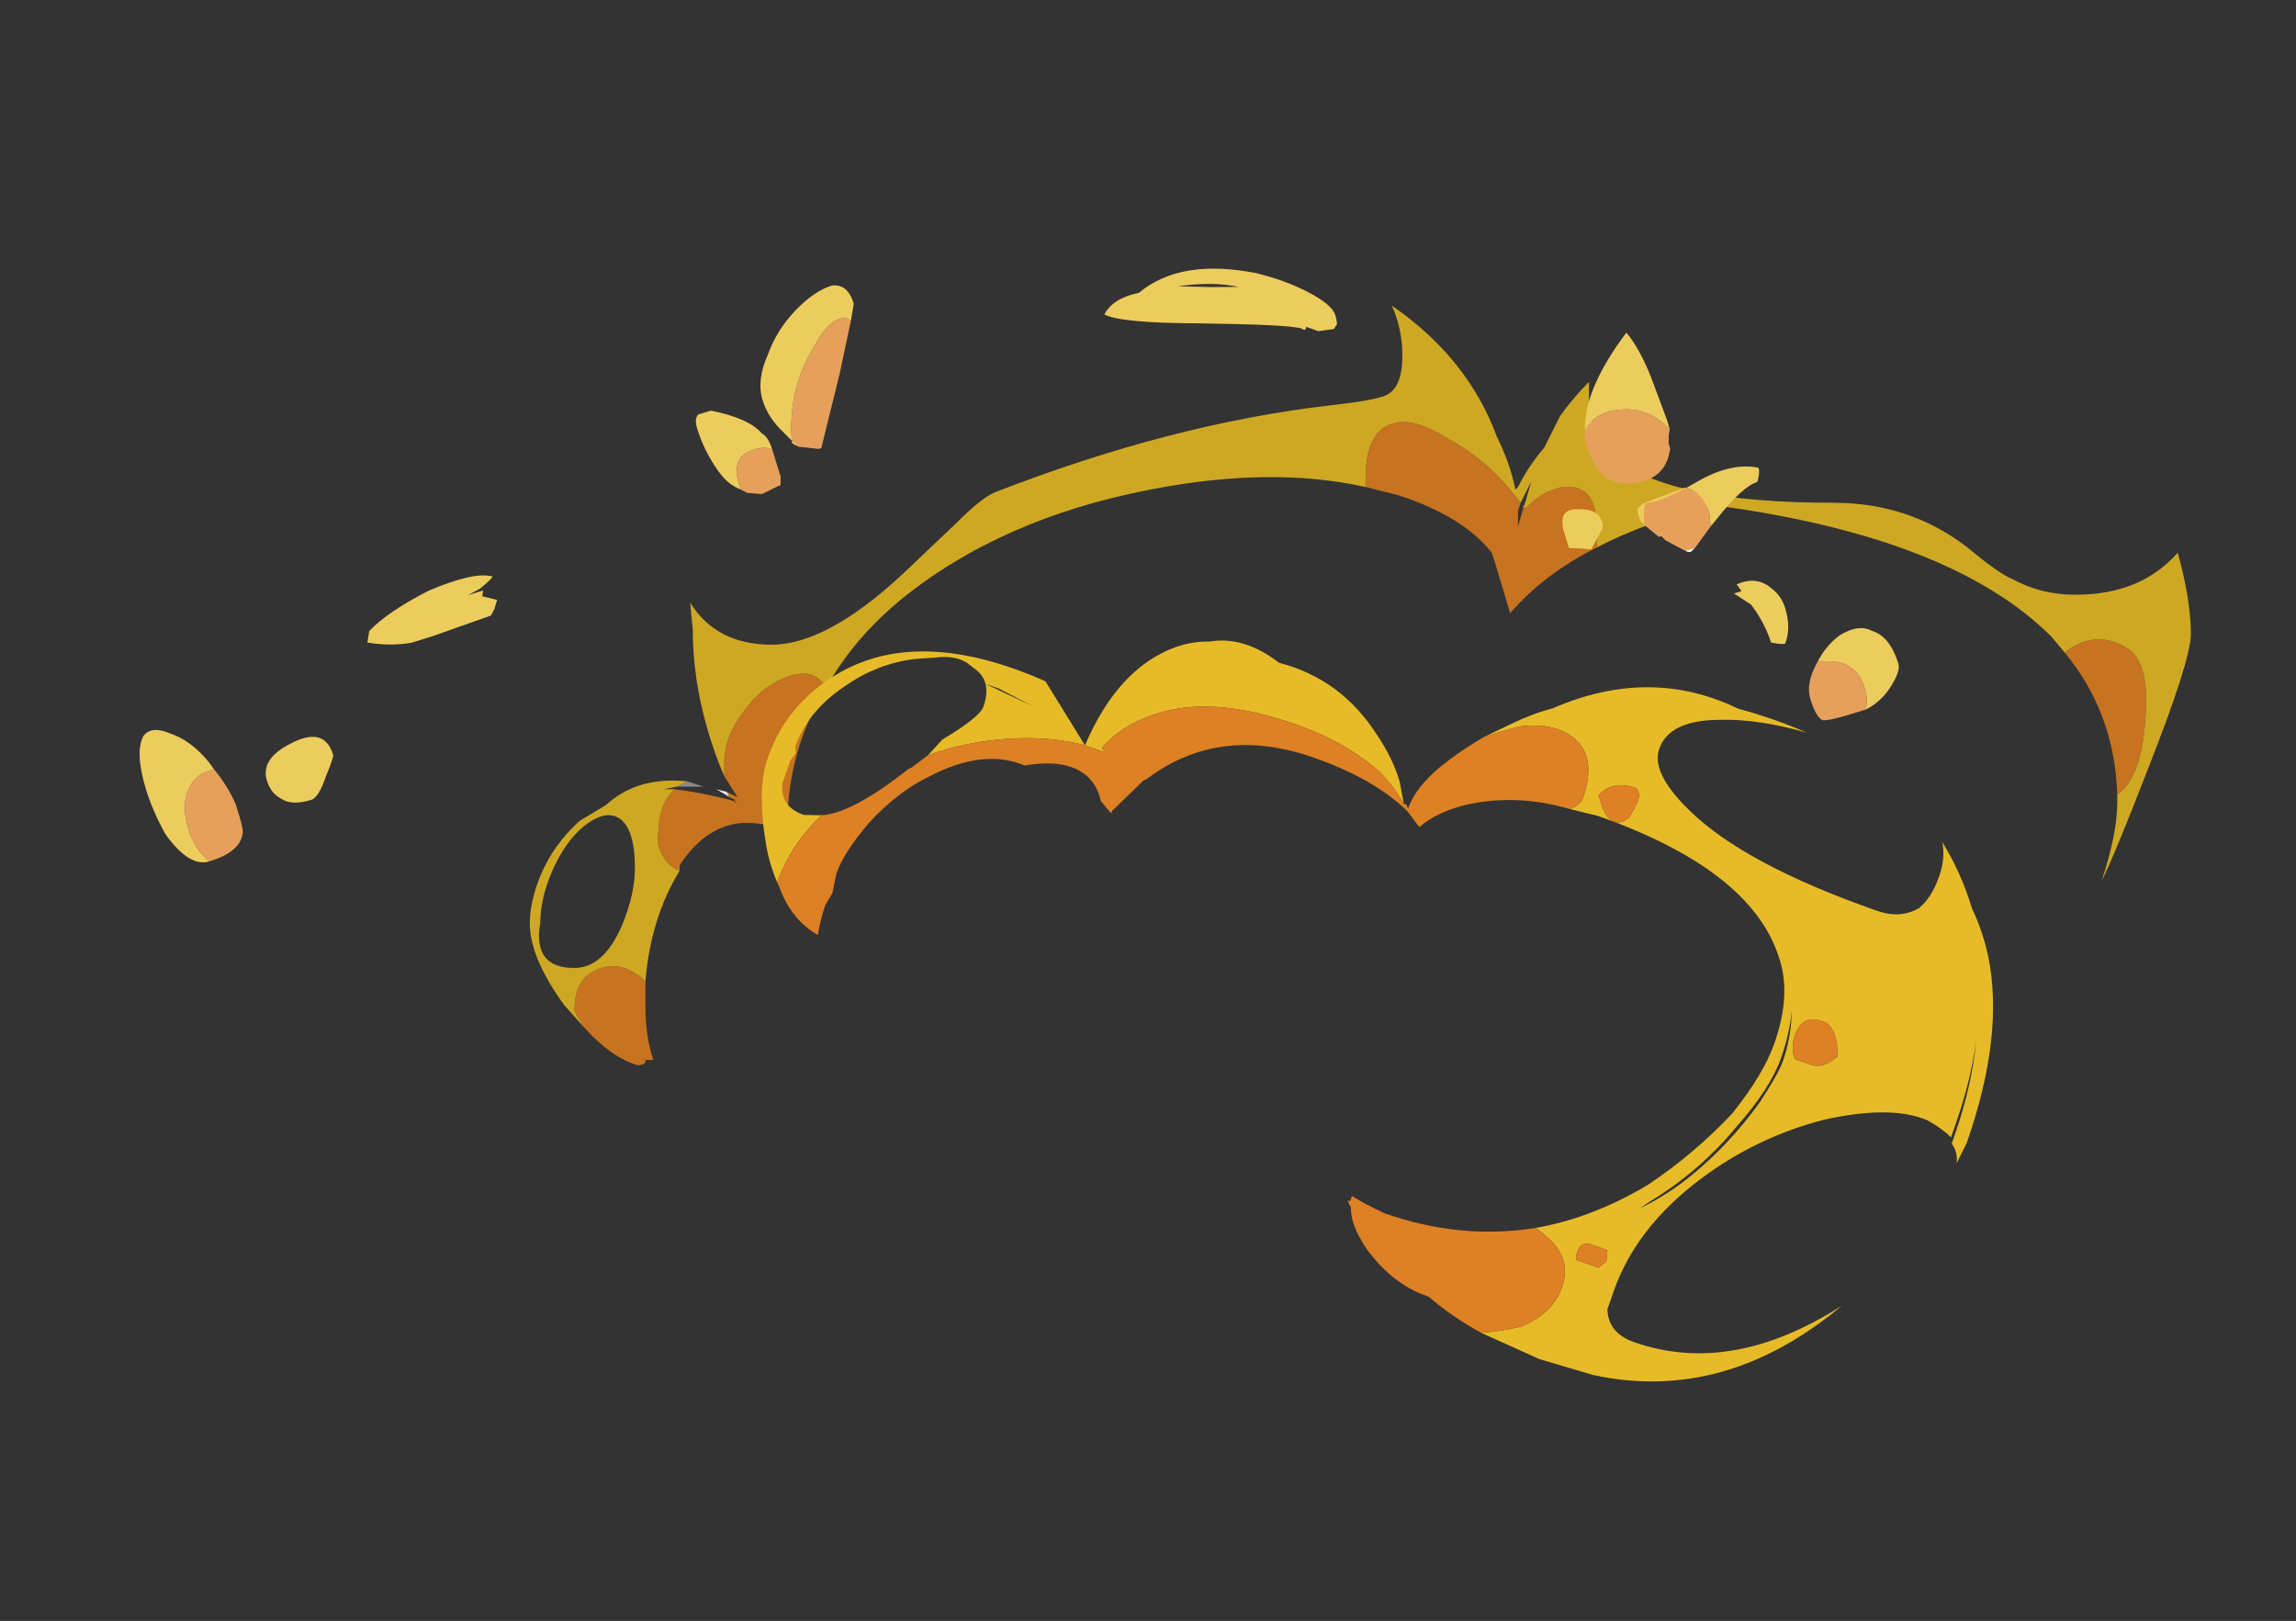 <?xml version="1.0" encoding="UTF-8" standalone="no"?>
<svg xmlns:ffdec="https://www.free-decompiler.com/flash" xmlns:xlink="http://www.w3.org/1999/xlink" ffdec:objectType="frame" height="215.85px" width="305.75px" xmlns="http://www.w3.org/2000/svg">
  <rect width="100%" height="100%" fill="#333333" stroke="none"/>
  <g transform="matrix(1.0, 0.0, 0.0, 1.0, 158.65, 148.05)">
    <use ffdec:characterId="3565" height="14.45" transform="matrix(7.0, 0.0, 0.0, 7.0, -88.1, -107.35)" width="31.6" xlink:href="#shape0"/>
    <use ffdec:characterId="3566" height="12.25" transform="matrix(7.0, 2.454, -2.454, 7.0, -40.103, -93.659)" width="22.6" xlink:href="#shape1"/>
    <use ffdec:characterId="3567" height="13.5" transform="matrix(-6.685, 2.054, 2.054, 6.685, 67.764, -145.556)" width="32.6" xlink:href="#shape2"/>
  </g>
  <defs>
    <g id="shape0" transform="matrix(1.0, 0.0, 0.0, 1.0, 17.0, 15.45)">
      <path d="M0.2 -10.75 L0.2 -10.75 M-13.2 -6.1 L-13.45 -6.25 -13.25 -6.2 -13.2 -6.1" fill="#e5e5e5" fill-rule="evenodd" stroke="none"/>
      <path d="M-14.0 -6.4 L-13.7 -6.3 -14.2 -6.3 -14.0 -6.4" fill="#898989" fill-rule="evenodd" stroke="none"/>
      <path d="M-13.3 -6.5 L-13.3 -6.75 Q-13.3 -7.25 -12.95 -7.7 -12.65 -8.15 -12.2 -8.35 -11.75 -8.55 -11.5 -8.35 L-11.35 -8.2 Q-12.1 -7.0 -12.1 -5.55 L-12.1 -5.45 Q-12.6 -5.65 -13.05 -5.6 -13.7 -5.5 -14.15 -4.8 L-14.15 -4.7 Q-14.4 -4.8 -14.5 -5.05 -14.6 -5.2 -14.55 -5.45 -14.55 -5.95 -14.25 -6.25 -13.8 -6.2 -13.2 -6.05 L-13.05 -6.0 -13.1 -6.0 -13.1 -6.05 -13.2 -6.1 -13.25 -6.2 -13.05 -6.1 -13.3 -6.5 M-1.1 -12.0 L-1.1 -12.15 Q-1.1 -13.05 -0.6 -13.2 -0.2 -13.35 0.5 -12.9 1.15 -12.55 1.65 -11.95 L1.85 -11.7 1.8 -11.55 1.8 -11.25 1.9 -11.6 1.9 -11.65 1.95 -11.6 Q2.1 -11.75 2.25 -11.85 2.7 -12.1 3.0 -11.95 3.3 -11.8 3.3 -11.2 L3.3 -10.85 Q2.3 -10.35 1.65 -9.6 L1.35 -10.6 1.3 -10.75 Q0.75 -11.45 -0.5 -11.85 L-1.1 -12.0 M12.2 -8.85 Q12.5 -9.1 12.85 -9.1 13.2 -9.1 13.5 -8.85 13.75 -8.55 13.75 -8.0 13.75 -7.45 13.65 -6.95 13.5 -6.35 13.2 -6.15 13.15 -7.7 12.2 -8.85 M-14.8 -2.6 L-14.8 -2.1 Q-14.8 -1.55 -14.65 -1.1 L-14.8 -1.1 -14.8 -1.05 Q-14.85 -1.0 -14.95 -1.0 -15.45 -1.15 -15.95 -1.7 -16.15 -2.0 -16.15 -2.05 -16.15 -2.55 -15.85 -2.75 -15.55 -2.95 -15.2 -2.85 -14.95 -2.75 -14.8 -2.6" fill="#c77320" fill-rule="evenodd" stroke="none"/>
      <path d="M-13.3 -6.5 Q-13.5 -6.95 -13.65 -7.5 -13.9 -8.4 -13.9 -9.3 L-13.95 -9.8 Q-13.45 -9.0 -12.4 -9.0 -11.35 -9.0 -9.9 -10.35 L-8.9 -11.3 Q-8.4 -11.8 -8.15 -11.9 -4.8 -13.2 -1.8 -13.55 -0.9 -13.65 -0.7 -13.75 -0.4 -13.9 -0.4 -14.5 -0.4 -15.0 -0.6 -15.45 0.85 -14.45 1.4 -12.95 1.65 -12.45 1.75 -11.95 L1.8 -12.0 Q2.0 -12.4 2.3 -12.75 2.45 -13.05 2.6 -13.35 2.85 -13.7 3.15 -14.0 L3.15 -13.65 Q3.15 -12.95 3.65 -12.55 4.7 -11.7 7.8 -11.7 9.25 -11.7 10.35 -10.85 10.95 -10.35 11.2 -10.25 11.75 -9.95 12.4 -9.95 13.65 -9.95 14.35 -10.75 14.6 -9.85 14.6 -9.2 14.6 -8.7 13.75 -6.55 13.15 -5.0 12.9 -4.5 13.2 -5.4 13.2 -6.0 L13.2 -6.15 Q13.5 -6.35 13.65 -6.95 13.75 -7.45 13.75 -8.0 13.75 -8.55 13.5 -8.85 13.2 -9.1 12.85 -9.1 12.5 -9.1 12.2 -8.85 L11.95 -9.15 Q10.05 -11.05 5.55 -11.65 4.25 -11.35 3.3 -10.85 L3.3 -11.2 Q3.3 -11.8 3.0 -11.95 2.7 -12.1 2.25 -11.85 2.1 -11.75 1.95 -11.6 L1.9 -11.65 1.9 -11.6 1.95 -11.75 2.05 -12.1 1.85 -11.7 1.65 -11.95 Q1.15 -12.55 0.5 -12.9 -0.2 -13.35 -0.6 -13.2 -1.1 -13.05 -1.1 -12.15 L-1.1 -12.0 Q-2.9 -12.4 -5.2 -11.95 -8.05 -11.4 -9.95 -9.85 -10.85 -9.1 -11.35 -8.2 L-11.5 -8.35 Q-11.75 -8.55 -12.2 -8.35 -12.65 -8.15 -12.95 -7.7 -13.3 -7.25 -13.3 -6.75 L-13.3 -6.5 M-14.15 -4.7 Q-14.7 -3.8 -14.8 -2.6 -14.95 -2.75 -15.2 -2.85 -15.55 -2.95 -15.85 -2.75 -16.15 -2.55 -16.15 -2.05 -16.15 -2.0 -15.95 -1.7 L-16.35 -2.15 Q-17.0 -3.05 -17.0 -3.7 -17.0 -4.1 -16.8 -4.6 -16.55 -5.2 -16.05 -5.65 L-15.55 -5.95 Q-14.95 -6.5 -14.0 -6.4 L-14.2 -6.3 -14.45 -6.25 -14.25 -6.25 Q-14.55 -5.95 -14.55 -5.45 -14.6 -5.2 -14.5 -5.05 -14.4 -4.8 -14.15 -4.7 M-15.3 -5.7 Q-15.55 -5.85 -15.9 -5.6 -16.25 -5.35 -16.5 -4.85 -16.8 -4.25 -16.8 -3.7 -16.85 -3.45 -16.8 -3.25 -16.7 -2.85 -16.15 -2.85 -15.6 -2.85 -15.25 -3.65 -15.0 -4.25 -15.0 -4.75 -15.0 -5.5 -15.3 -5.7" fill="#cfa823" fill-rule="evenodd" stroke="none"/>
    </g>
    <g id="shape1" transform="matrix(1.0, 0.0, 0.0, 1.0, 11.15, 9.8)">
      <path d="M0.85 -7.75 L1.25 -8.15 Q1.55 -8.45 1.85 -8.65 3.25 -9.95 5.0 -9.75 5.7 -9.8 6.3 -9.75 5.4 -9.7 4.75 -9.45 3.9 -9.15 3.9 -8.6 3.9 -8.15 4.75 -7.75 6.0 -7.15 8.55 -7.15 9.0 -7.15 9.25 -7.45 9.4 -7.7 9.4 -8.1 9.4 -8.45 9.25 -8.7 9.75 -8.3 10.15 -7.75 10.45 -7.45 10.7 -7.05 11.45 -5.8 11.45 -3.75 L11.4 -3.35 Q11.35 -3.55 11.2 -3.65 L11.2 -3.8 Q11.2 -4.75 11.0 -5.55 11.15 -4.85 11.15 -4.0 L11.15 -3.75 Q10.95 -3.85 10.65 -3.9 9.95 -3.95 8.9 -3.3 7.85 -2.6 7.15 -1.55 6.35 -0.35 6.35 0.85 L6.35 1.2 Q6.5 1.6 7.0 1.6 8.85 1.6 10.3 -0.25 8.9 2.1 6.5 2.4 L5.5 2.45 4.35 2.35 Q4.7 2.2 5.0 2.0 5.45 1.6 5.45 1.1 5.45 0.5 4.8 0.3 L4.65 0.25 Q5.55 -0.25 6.3 -1.15 6.9 -1.95 7.3 -2.85 7.6 -3.7 7.6 -4.3 7.6 -5.25 7.15 -5.8 6.15 -7.1 3.25 -7.1 L2.75 -7.05 Q2.9 -7.2 2.9 -7.3 2.9 -8.05 2.45 -8.25 2.0 -8.45 1.4 -8.15 1.1 -7.95 0.85 -7.75 M-0.05 -6.15 L-0.05 -6.1 Q-0.3 -6.35 -0.7 -6.55 -1.55 -6.9 -2.7 -6.85 -3.95 -6.8 -4.7 -6.3 -5.35 -5.85 -5.55 -5.3 L-5.45 -5.25 -5.85 -5.25 Q-6.5 -5.2 -7.2 -4.9 -7.9 -4.6 -8.45 -4.15 L-8.3 -4.5 Q-7.8 -5.1 -7.8 -5.3 -7.8 -5.55 -7.9 -5.7 L-6.95 -5.6 -7.65 -5.7 -7.9 -5.7 Q-8.0 -5.85 -8.2 -5.9 L-8.35 -5.95 Q-8.6 -6.0 -8.9 -5.85 L-9.25 -5.7 Q-9.85 -5.4 -10.25 -4.85 -10.75 -4.2 -10.75 -3.5 L-10.7 -3.4 -10.75 -3.25 Q-10.75 -3.0 -10.75 -2.8 -10.65 -2.4 -10.2 -2.4 L-9.9 -2.5 Q-10.25 -1.8 -10.25 -1.1 L-10.2 -1.05 Q-10.45 -1.3 -10.65 -1.65 -11.15 -2.55 -11.15 -3.15 -11.15 -4.15 -10.5 -4.95 -9.4 -6.3 -6.9 -6.1 L-5.85 -5.25 Q-5.75 -6.75 -4.9 -7.45 -4.65 -7.65 -4.35 -7.75 -3.8 -8.05 -3.05 -7.8 -1.9 -7.9 -0.95 -7.15 -0.55 -6.85 -0.3 -6.5 L-0.1 -6.15 -0.05 -6.15 M8.75 -4.45 Q8.55 -5.0 8.25 -4.95 7.9 -4.95 7.9 -4.55 7.9 -4.4 7.95 -4.3 L8.0 -4.2 8.05 -4.15 8.35 -4.15 Q8.5 -4.15 8.65 -4.3 L8.75 -4.45 M3.85 -7.55 Q3.85 -7.7 3.8 -7.75 L3.75 -7.8 Q3.5 -7.8 3.35 -7.7 3.2 -7.6 3.15 -7.45 L3.3 -7.25 Q3.45 -7.1 3.55 -7.1 3.7 -7.1 3.75 -7.2 L3.8 -7.25 3.85 -7.55 M7.8 -4.1 Q7.8 -3.5 7.45 -2.65 7.1 -1.7 6.45 -0.9 L6.3 -0.7 Q6.7 -1.1 7.0 -1.6 7.45 -2.35 7.7 -3.2 7.85 -3.8 7.85 -4.05 7.85 -4.5 7.7 -4.95 7.8 -4.55 7.8 -4.1 M6.05 0.4 L6.0 0.2 5.7 0.2 Q5.5 0.2 5.5 0.4 5.5 0.55 5.55 0.55 L5.95 0.55 6.05 0.4" fill="#e7bb28" fill-rule="evenodd" stroke="none"/>
      <path d="M0.85 -7.75 Q1.1 -7.95 1.4 -8.15 2.0 -8.45 2.45 -8.25 2.9 -8.05 2.9 -7.3 2.9 -7.2 2.75 -7.05 1.75 -7.0 0.95 -6.5 0.5 -6.2 0.3 -5.85 L0.0 -6.05 Q-0.75 -6.4 -1.9 -6.4 -3.7 -6.4 -4.6 -5.05 L-4.65 -5.0 -5.0 -4.3 -5.0 -4.25 -5.25 -4.4 Q-5.5 -4.8 -5.95 -4.8 -6.3 -4.8 -6.75 -4.55 -7.55 -4.6 -8.3 -3.8 -8.75 -3.35 -9.05 -2.65 -9.3 -2.0 -9.3 -1.6 L-9.25 -1.25 -9.3 -1.0 Q-9.3 -0.75 -9.25 -0.45 -9.8 -0.55 -10.2 -1.05 L-10.25 -1.1 Q-10.25 -1.8 -9.9 -2.5 -9.4 -2.7 -8.7 -3.8 L-8.65 -3.85 -8.45 -4.15 Q-7.9 -4.6 -7.2 -4.9 -6.5 -5.2 -5.85 -5.25 L-5.45 -5.25 -5.55 -5.3 Q-5.35 -5.85 -4.7 -6.3 -3.95 -6.8 -2.7 -6.85 -1.55 -6.9 -0.7 -6.55 -0.3 -6.35 -0.05 -6.1 L-0.05 -6.15 0.0 -6.1 Q0.0 -6.5 0.3 -7.0 0.55 -7.4 0.85 -7.75 M4.65 0.25 L4.8 0.3 Q5.45 0.5 5.45 1.1 5.45 1.6 5.0 2.0 4.7 2.2 4.35 2.35 3.75 2.25 3.25 2.05 L3.2 2.05 Q2.55 2.05 1.9 1.6 1.5 1.3 1.4 1.0 L1.3 0.9 1.35 0.9 1.35 0.8 1.6 0.85 2.0 0.9 Q3.45 0.9 4.65 0.25 M3.85 -7.55 L3.8 -7.25 3.75 -7.2 Q3.7 -7.1 3.55 -7.1 3.45 -7.1 3.3 -7.25 L3.15 -7.45 Q3.2 -7.6 3.35 -7.7 3.5 -7.8 3.75 -7.8 L3.8 -7.75 Q3.85 -7.7 3.85 -7.55 M8.75 -4.45 L8.65 -4.3 Q8.5 -4.15 8.35 -4.15 L8.05 -4.15 8.0 -4.2 7.95 -4.3 Q7.9 -4.4 7.9 -4.55 7.9 -4.95 8.25 -4.95 8.55 -5.0 8.75 -4.45 M6.05 0.4 L5.95 0.55 5.55 0.55 Q5.5 0.55 5.5 0.4 5.5 0.2 5.7 0.2 L6.0 0.2 6.05 0.4" fill="#de8024" fill-rule="evenodd" stroke="none"/>
    </g>
    <g id="shape2" transform="matrix(1.0, 0.0, 0.0, 1.0, 17.25, 15.0)">
      <path d="M-14.0 -5.4 Q-14.05 -5.35 -14.1 -5.35 L-14.2 -5.4 -14.0 -5.4" fill="#ffffff" fill-rule="evenodd" stroke="none"/>
      <path d="M1.55 -12.25 L1.2 -12.1 1.15 -12.1 0.4 -13.35 -0.1 -14.25 Q-0.05 -14.35 0.1 -14.35 0.35 -14.35 0.7 -14.0 1.1 -13.65 1.35 -13.2 1.6 -12.7 1.65 -12.35 L1.55 -12.25 M2.85 -11.8 L2.75 -11.7 2.5 -11.6 2.45 -11.6 2.15 -11.65 2.1 -11.65 2.05 -11.8 Q2.05 -11.9 2.05 -12.15 L2.05 -12.35 Q2.15 -12.45 2.4 -12.45 2.85 -12.45 2.85 -11.9 L2.85 -11.8 M14.0 -9.65 L14.1 -9.65 Q14.4 -9.65 14.6 -9.4 14.8 -9.15 14.8 -8.7 14.8 -8.3 14.6 -8.0 14.0 -8.0 13.85 -8.3 13.8 -8.35 13.8 -8.65 L13.8 -8.9 Q13.85 -9.3 14.0 -9.65 M-12.85 -8.15 L-12.8 -8.0 -12.8 -7.8 Q-12.8 -7.45 -12.95 -7.2 -13.2 -6.9 -13.65 -6.9 -14.1 -6.9 -14.3 -7.35 L-14.3 -7.45 -14.35 -7.6 -14.4 -7.7 Q-14.3 -7.9 -14.15 -8.05 -13.9 -8.3 -13.5 -8.35 -13.15 -8.4 -12.9 -8.2 L-12.85 -8.15 M-13.4 -6.1 L-13.6 -5.8 -13.65 -5.8 -13.7 -5.7 -14.0 -5.4 -14.2 -5.4 -14.6 -5.7 -14.65 -5.95 Q-14.65 -6.4 -14.35 -6.55 L-13.55 -6.5 Q-13.45 -6.35 -13.4 -6.1 M-15.8 -2.65 L-15.75 -2.6 Q-15.45 -2.3 -15.45 -2.0 -15.45 -1.65 -15.55 -1.55 -15.65 -1.5 -16.1 -1.5 L-16.4 -1.5 -16.45 -1.6 Q-16.5 -1.7 -16.5 -1.9 -16.5 -2.45 -15.95 -2.6 L-15.8 -2.65" fill="#e6a05b" fill-rule="evenodd" stroke="none"/>
      <path d="M-0.1 -14.25 L-0.25 -14.55 Q-0.25 -14.95 0.05 -15.0 0.4 -15.0 0.85 -14.75 1.3 -14.5 1.6 -14.1 1.95 -13.7 1.95 -13.3 1.95 -12.95 1.75 -12.6 1.65 -12.4 1.55 -12.25 L1.65 -12.35 Q1.6 -12.7 1.35 -13.2 1.1 -13.65 0.7 -14.0 0.35 -14.35 0.1 -14.35 -0.05 -14.35 -0.1 -14.25 M9.3 -10.85 L8.1 -10.9 8.0 -11.0 7.9 -11.15 8.15 -11.3 8.1 -11.4 8.4 -11.4 8.15 -11.45 Q7.9 -11.55 7.85 -11.6 8.15 -11.8 9.1 -11.7 9.95 -11.55 10.4 -11.3 L10.5 -11.1 Q10.1 -10.9 9.7 -10.85 L9.3 -10.85 M2.05 -12.35 Q2.05 -12.6 2.15 -12.7 2.3 -13.05 2.95 -13.4 L3.2 -13.4 Q3.3 -13.35 3.3 -13.15 3.3 -12.7 3.15 -12.25 3.05 -11.95 2.85 -11.8 L2.85 -11.9 Q2.85 -12.45 2.4 -12.45 2.15 -12.45 2.05 -12.35 M14.6 -8.0 Q14.8 -8.3 14.8 -8.7 14.8 -9.15 14.6 -9.4 14.4 -9.65 14.1 -9.65 L14.0 -9.65 14.05 -9.8 Q14.25 -10.3 14.6 -10.55 14.9 -10.8 15.1 -10.65 15.35 -10.4 15.35 -9.65 15.35 -9.25 15.25 -8.75 15.0 -8.0 14.6 -8.0 M12.4 -9.7 Q13.1 -9.6 13.1 -9.15 13.1 -8.9 12.95 -8.75 12.8 -8.55 12.4 -8.55 12.25 -8.55 12.0 -8.9 11.75 -9.2 11.75 -9.25 11.75 -9.8 12.4 -9.7 M-14.4 -7.7 L-14.4 -7.9 -14.35 -8.75 Q-14.3 -9.35 -14.15 -9.7 -13.05 -8.9 -12.85 -8.15 L-12.9 -8.2 Q-13.15 -8.4 -13.5 -8.35 -13.9 -8.3 -14.15 -8.05 -14.3 -7.9 -14.4 -7.7 M-11.9 -6.4 L-11.9 -6.1 -12.05 -6.05 -12.3 -5.95 -12.6 -6.25 Q-12.65 -6.3 -12.65 -6.4 -12.65 -6.65 -12.3 -6.75 -11.9 -6.9 -11.9 -6.4 M-14.6 -5.7 L-14.75 -5.8 Q-15.4 -6.25 -15.7 -6.25 -15.8 -6.4 -15.8 -6.5 -15.35 -6.75 -14.65 -6.6 -13.8 -6.4 -13.5 -6.5 L-13.4 -6.45 Q-13.35 -6.45 -13.35 -6.25 -13.35 -6.2 -13.4 -6.1 -13.45 -6.35 -13.55 -6.5 L-14.35 -6.55 Q-14.65 -6.4 -14.65 -5.95 L-14.6 -5.7 M-15.35 -4.25 Q-15.15 -4.55 -14.75 -4.5 L-14.8 -4.35 -14.65 -4.35 -14.9 -4.05 -14.95 -3.9 Q-15.05 -3.55 -15.05 -3.25 L-15.15 -3.2 Q-15.25 -3.15 -15.3 -3.15 -15.5 -3.4 -15.5 -3.8 -15.5 -4.05 -15.35 -4.25 M-16.4 -1.5 Q-16.7 -1.55 -16.95 -1.75 -17.25 -2.0 -17.25 -2.15 -17.25 -2.7 -16.95 -2.9 -16.75 -3.1 -16.35 -3.0 -16.05 -2.9 -15.8 -2.65 L-15.95 -2.6 Q-16.5 -2.45 -16.5 -1.9 -16.5 -1.7 -16.45 -1.6 L-16.4 -1.5 M-4.75 -12.95 Q-5.0 -12.7 -6.45 -12.25 -8.0 -11.75 -8.25 -11.6 L-8.3 -11.55 Q-8.35 -11.55 -8.35 -11.6 L-8.55 -11.45 -8.85 -11.4 -8.9 -11.45 Q-8.95 -11.45 -8.95 -11.65 -8.95 -11.85 -8.6 -12.2 -8.25 -12.55 -7.75 -12.85 -6.45 -13.55 -5.5 -13.15 -5.0 -13.2 -4.75 -12.95 M-6.25 -13.05 Q-6.9 -12.95 -7.35 -12.7 L-6.85 -12.85 -6.25 -13.05" fill="#edcc5e" fill-rule="evenodd" stroke="none"/>
    </g>
  </defs>
</svg>
